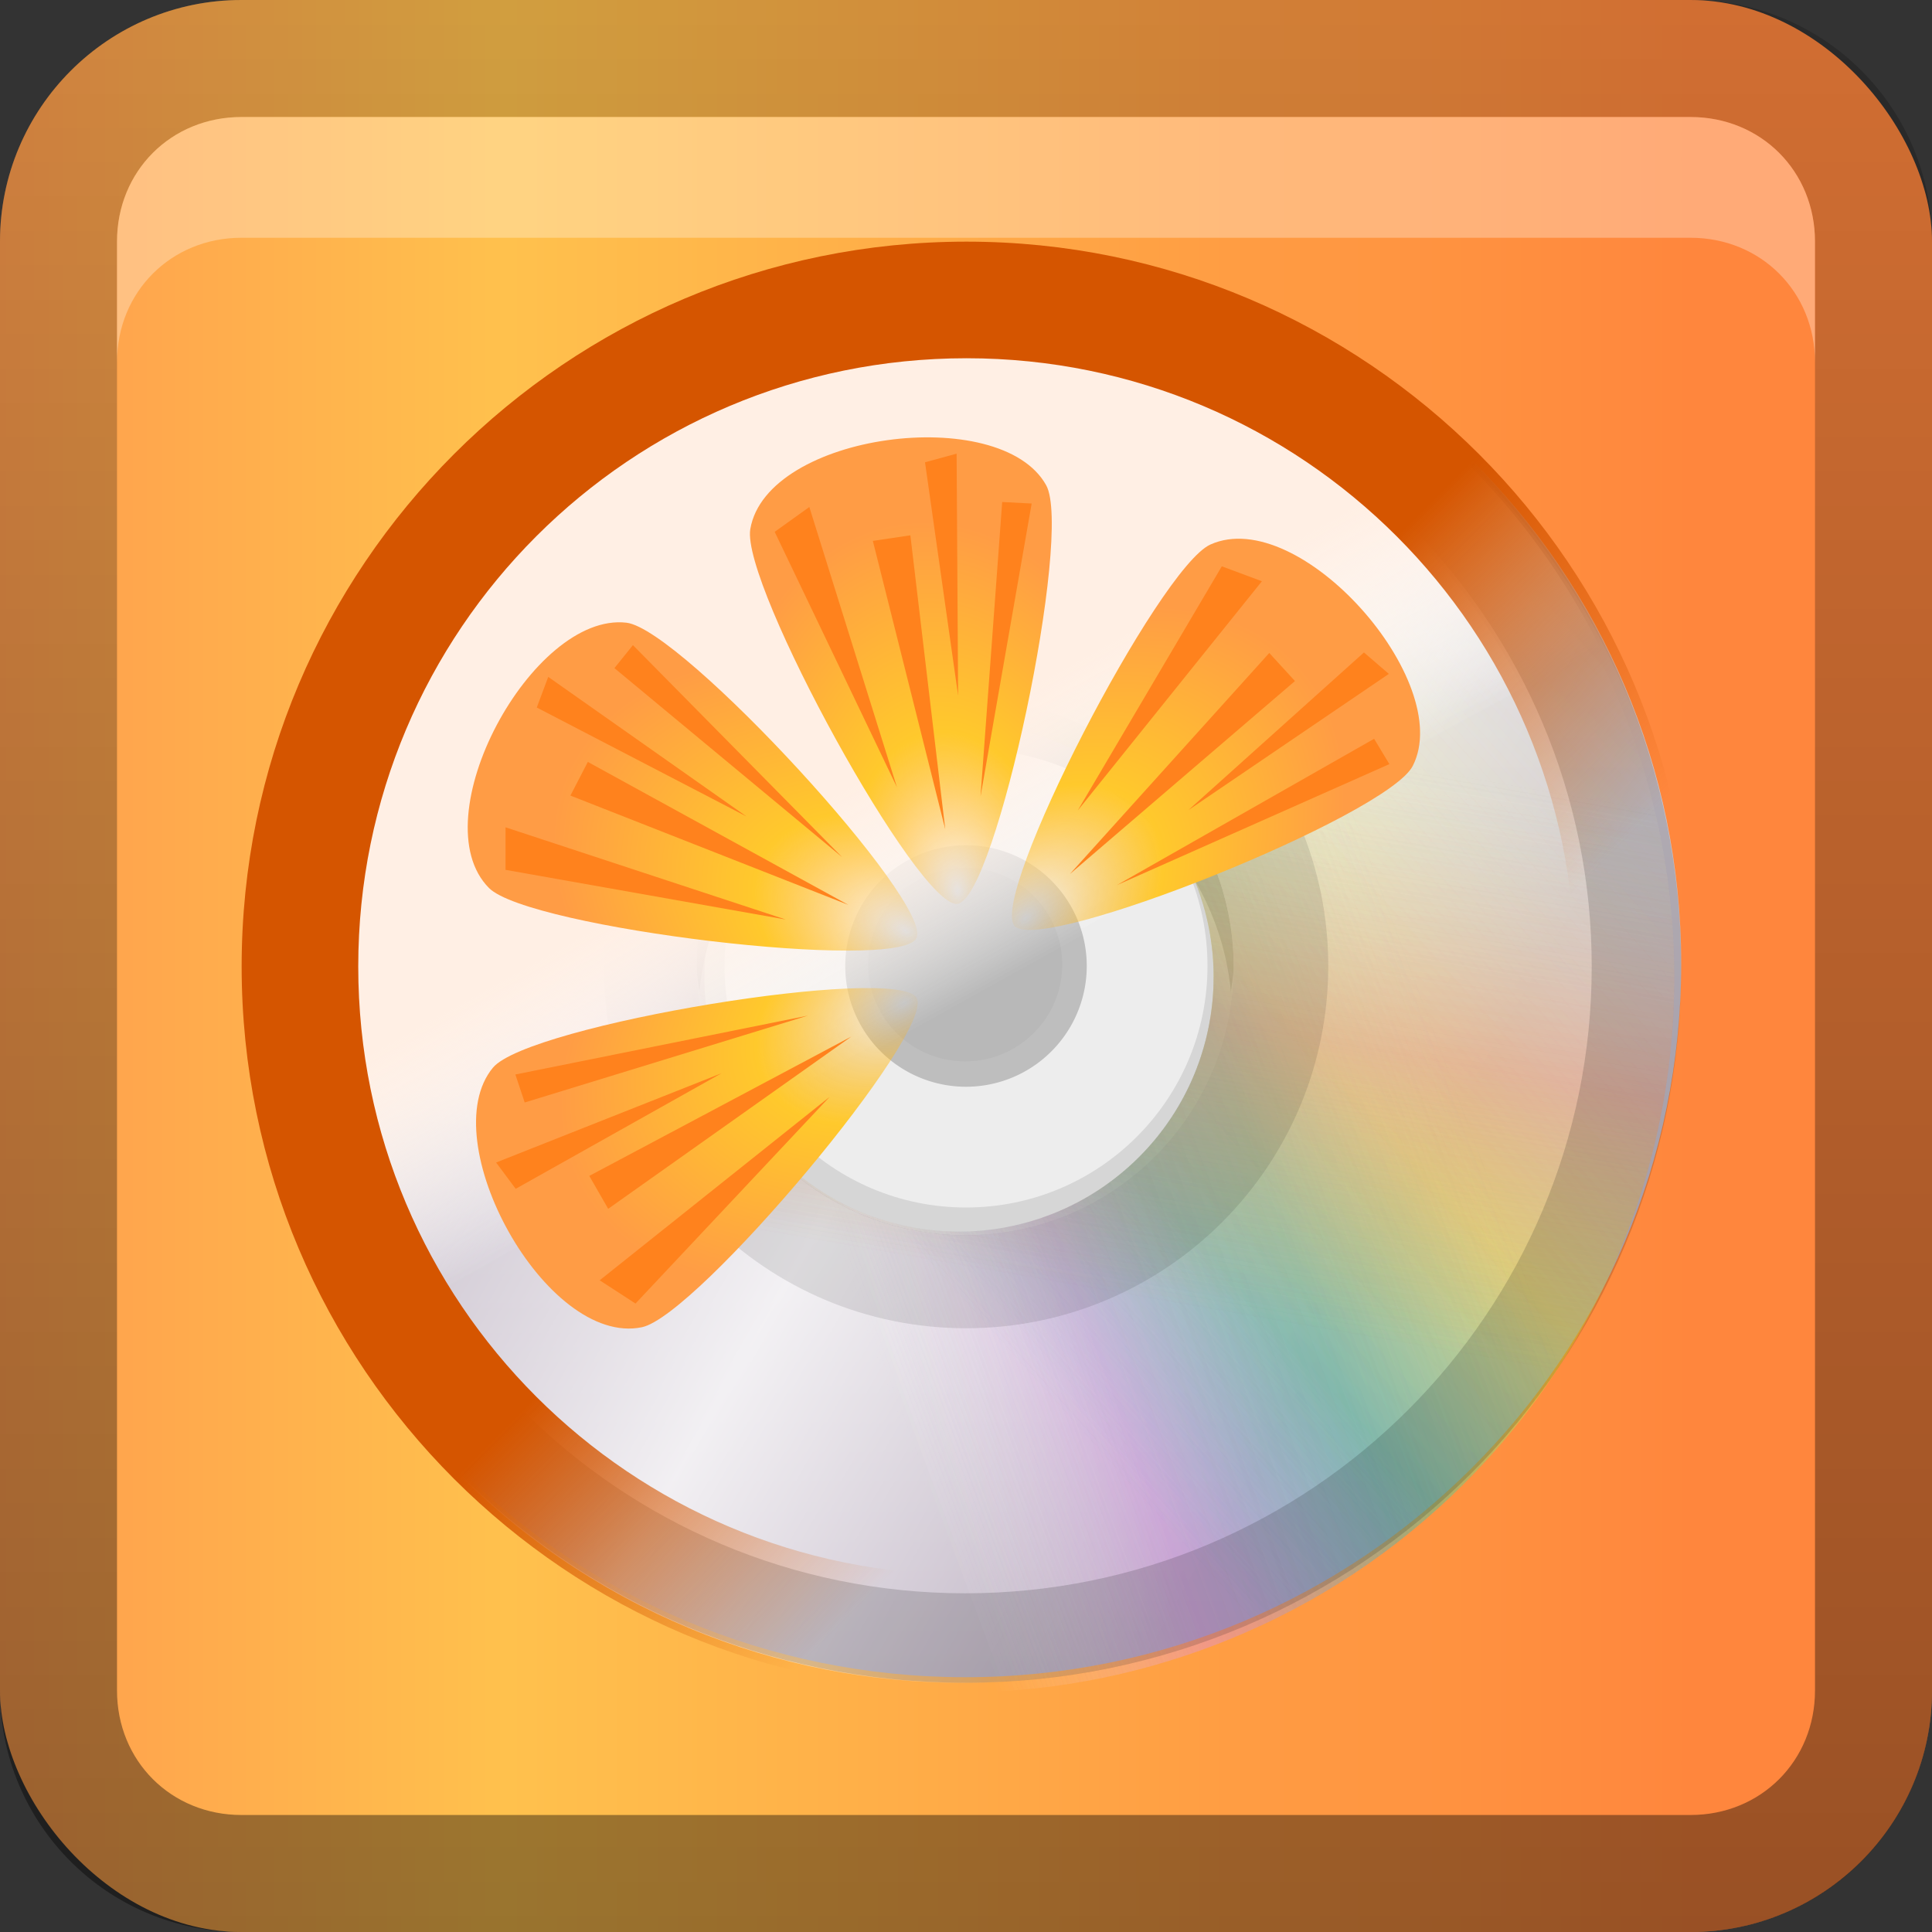 <?xml version="1.0" encoding="UTF-8" standalone="no"?>
<!-- Created with Inkscape (http://www.inkscape.org/) -->

<svg
   xmlns:dc="http://purl.org/dc/elements/1.1/"
   xmlns:cc="http://creativecommons.org/ns#"
   xmlns:rdf="http://www.w3.org/1999/02/22-rdf-syntax-ns#"
   xmlns:svg="http://www.w3.org/2000/svg"
   xmlns="http://www.w3.org/2000/svg"
   xmlns:xlink="http://www.w3.org/1999/xlink"
   xmlns:sodipodi="http://sodipodi.sourceforge.net/DTD/sodipodi-0.dtd"
   xmlns:inkscape="http://www.inkscape.org/namespaces/inkscape"
   width="16"
   height="16"
   id="svg2"
   sodipodi:version="0.32"
   inkscape:version="0.47 r22583"
   version="1.0"
   sodipodi:docname="sound-juicer.svg"
   inkscape:output_extension="org.inkscape.output.svg.inkscape"
   style="display:inline">
  <rect width="100%" height="100%" fill="#333333" stroke="none"/>
  <defs
     id="defs4">
    <inkscape:perspective
       sodipodi:type="inkscape:persp3d"
       inkscape:vp_x="0 : 8 : 1"
       inkscape:vp_y="0 : 1000 : 0"
       inkscape:vp_z="16 : 8 : 1"
       inkscape:persp3d-origin="8 : 5.3333333 : 1"
       id="perspective26" />
    <linearGradient
       inkscape:collect="always"
       id="linearGradient3327">
      <stop
         style="stop-color:#000000;stop-opacity:1;"
         offset="0"
         id="stop3330" />
      <stop
         style="stop-color:#000000;stop-opacity:0;"
         offset="1"
         id="stop3333" />
    </linearGradient>
    <linearGradient
       id="ButtonColor"
       x1="10.32"
       y1="21"
       x2="10.32"
       y2="0.999"
       gradientUnits="userSpaceOnUse">
      <stop
         style="stop-color:#29669f;stop-opacity:1;"
         offset="0"
         id="stop3189" />
      <stop
         style="stop-color:#88b6e0;stop-opacity:1;"
         offset="1"
         id="stop3191" />
    </linearGradient>
    <linearGradient
       inkscape:collect="always"
       xlink:href="#linearGradient3327"
       id="linearGradient3192"
       x1="9.057"
       y1="10.203"
       x2="9.057"
       y2="-12.199"
       gradientUnits="userSpaceOnUse"
       gradientTransform="translate(0,5.801)" />
    <linearGradient
       inkscape:collect="always"
       xlink:href="#linearGradient4723"
       id="linearGradient3204"
       x1="1"
       y1="9"
       x2="15"
       y2="9"
       gradientUnits="userSpaceOnUse"
       gradientTransform="translate(-1,-2)" />
    <linearGradient
       inkscape:collect="always"
       xlink:href="#ButtonColor"
       id="linearGradient3173"
       gradientUnits="userSpaceOnUse"
       gradientTransform="translate(-16,-1)"
       x1="1"
       y1="9"
       x2="15"
       y2="9" />
    <linearGradient
       inkscape:collect="always"
       xlink:href="#ButtonColor"
       id="linearGradient3177"
       gradientUnits="userSpaceOnUse"
       gradientTransform="translate(-16,-1)"
       x1="1"
       y1="9"
       x2="15"
       y2="9" />
    <linearGradient
       inkscape:collect="always"
       xlink:href="#ButtonColor"
       id="linearGradient3179"
       gradientUnits="userSpaceOnUse"
       gradientTransform="matrix(0,-1,1,0,-1,16)"
       x1="1"
       y1="9"
       x2="15"
       y2="9" />
    <linearGradient
       inkscape:collect="always"
       xlink:href="#linearGradient3327"
       id="linearGradient3612"
       x1="8"
       y1="15"
       x2="8"
       y2="-1"
       gradientUnits="userSpaceOnUse" />
    <linearGradient
       inkscape:collect="always"
       xlink:href="#linearGradient3327"
       id="linearGradient3629"
       x1="0"
       y1="8"
       x2="29.017"
       y2="8"
       gradientUnits="userSpaceOnUse"
       gradientTransform="matrix(0,-1,1,0,0,16)" />
    <inkscape:perspective
       id="perspective4074"
       inkscape:persp3d-origin="0.5 : 0.33333333 : 1"
       inkscape:vp_z="1 : 0.5 : 1"
       inkscape:vp_y="0 : 1000 : 0"
       inkscape:vp_x="0 : 0.5 : 1"
       sodipodi:type="inkscape:persp3d" />
    <linearGradient
       gradientTransform="matrix(0.238,0,0,0.238,0.571,0.571)"
       y2="71"
       x2="90"
       y1="71"
       x1="6"
       gradientUnits="userSpaceOnUse"
       id="linearGradient4977"
       xlink:href="#linearGradient4723"
       inkscape:collect="always" />
    <linearGradient
       id="linearGradient4723">
      <stop
         style="stop-color:#ff9d4d;stop-opacity:1;"
         offset="0"
         id="stop4725" />
      <stop
         id="stop4731"
         offset="0.3"
         style="stop-color:#ffc14d;stop-opacity:1;" />
      <stop
         style="stop-color:#ff863d;stop-opacity:1;"
         offset="1"
         id="stop4727" />
    </linearGradient>
    <linearGradient
       y2="71"
       x2="90"
       y1="71"
       x1="6"
       gradientTransform="matrix(0.238,0,0,0.238,0.571,-7.429)"
       gradientUnits="userSpaceOnUse"
       id="linearGradient4084"
       xlink:href="#linearGradient4723"
       inkscape:collect="always" />
    <inkscape:perspective
       id="perspective2994"
       inkscape:persp3d-origin="0.5 : 0.33333333 : 1"
       inkscape:vp_z="1 : 0.5 : 1"
       inkscape:vp_y="0 : 1000 : 0"
       inkscape:vp_x="0 : 0.5 : 1"
       sodipodi:type="inkscape:persp3d" />
    <clipPath
       clipPathUnits="userSpaceOnUse"
       id="clipPath3271">
      <rect
         style="fill:#ffffff;fill-opacity:1;fill-rule:evenodd;stroke:none"
         id="rect3273"
         width="118"
         height="59"
         x="5"
         y="160.003" />
    </clipPath>
    <linearGradient
       inkscape:collect="always"
       xlink:href="#linearGradient3236"
       id="linearGradient3809"
       gradientUnits="userSpaceOnUse"
       gradientTransform="matrix(-0.985,0.171,-0.171,-0.985,138.018,271.067)"
       x1="5"
       y1="64"
       x2="123"
       y2="64" />
    <linearGradient
       id="linearGradient3236">
      <stop
         id="stop3238"
         offset="0"
         style="stop-color:#ffffff;stop-opacity:0;" />
      <stop
         style="stop-color:#fffc2b;stop-opacity:0.234;"
         offset="0.35"
         id="stop3240" />
      <stop
         style="stop-color:#46d15d;stop-opacity:0.219;"
         offset="0.5"
         id="stop3242" />
      <stop
         id="stop3244"
         offset="0.65"
         style="stop-color:#46d1aa;stop-opacity:0;" />
      <stop
         id="stop3246"
         offset="1"
         style="stop-color:#ffffff;stop-opacity:0;" />
    </linearGradient>
    <linearGradient
       inkscape:collect="always"
       xlink:href="#linearGradient3265"
       id="linearGradient3811"
       gradientUnits="userSpaceOnUse"
       gradientTransform="matrix(-0.853,0.522,-0.522,-0.853,151.977,240.207)"
       x1="5"
       y1="64"
       x2="123"
       y2="64" />
    <linearGradient
       id="linearGradient3265">
      <stop
         style="stop-color:#ffffff;stop-opacity:0;"
         offset="0"
         id="stop3267" />
      <stop
         id="stop3252"
         offset="0.2"
         style="stop-color:#afcff3;stop-opacity:0;" />
      <stop
         id="stop3269"
         offset="0.35"
         style="stop-color:#60a0e7;stop-opacity:0.148;" />
      <stop
         id="stop3271"
         offset="0.5"
         style="stop-color:#db8ef1;stop-opacity:0.211;" />
      <stop
         style="stop-color:#ffffff;stop-opacity:0;"
         offset="0.65"
         id="stop3273" />
      <stop
         style="stop-color:#ffffff;stop-opacity:0;"
         offset="1"
         id="stop3275" />
    </linearGradient>
    <linearGradient
       inkscape:collect="always"
       xlink:href="#linearGradient3247"
       id="linearGradient3813"
       gradientUnits="userSpaceOnUse"
       gradientTransform="matrix(-0.881,-0.472,0.472,-0.881,90.207,305.619)"
       x1="5"
       y1="64"
       x2="123"
       y2="64" />
    <linearGradient
       id="linearGradient3247">
      <stop
         id="stop3249"
         offset="0"
         style="stop-color:#ffffff;stop-opacity:0;" />
      <stop
         id="stop3293"
         offset="0.3"
         style="stop-color:#d5d5d5;stop-opacity:0;" />
      <stop
         style="stop-color:#eb8888;stop-opacity:0.258;"
         offset="0.5"
         id="stop3251" />
      <stop
         id="stop3295"
         offset="0.7"
         style="stop-color:#e28f25;stop-opacity:0;" />
      <stop
         id="stop3253"
         offset="1"
         style="stop-color:#ffffff;stop-opacity:0;" />
    </linearGradient>
    <clipPath
       clipPathUnits="userSpaceOnUse"
       id="clipPath3022">
      <rect
         style="fill:#ffffff;fill-opacity:1;fill-rule:evenodd;stroke:none"
         id="rect3024"
         width="118"
         height="59"
         x="5"
         y="160.003" />
    </clipPath>
    <linearGradient
       inkscape:collect="always"
       xlink:href="#linearGradient3236"
       id="linearGradient3815"
       gradientUnits="userSpaceOnUse"
       gradientTransform="matrix(-0.985,0.171,-0.171,-0.985,138.018,271.067)"
       x1="5"
       y1="64"
       x2="123"
       y2="64" />
    <linearGradient
       id="linearGradient3027">
      <stop
         id="stop3029"
         offset="0"
         style="stop-color:#ffffff;stop-opacity:0;" />
      <stop
         style="stop-color:#fffc2b;stop-opacity:0.234;"
         offset="0.35"
         id="stop3031" />
      <stop
         style="stop-color:#46d15d;stop-opacity:0.219;"
         offset="0.5"
         id="stop3033" />
      <stop
         id="stop3035"
         offset="0.65"
         style="stop-color:#46d1aa;stop-opacity:0;" />
      <stop
         id="stop3037"
         offset="1"
         style="stop-color:#ffffff;stop-opacity:0;" />
    </linearGradient>
    <linearGradient
       inkscape:collect="always"
       xlink:href="#linearGradient3265"
       id="linearGradient3817"
       gradientUnits="userSpaceOnUse"
       gradientTransform="matrix(-0.853,0.522,-0.522,-0.853,151.977,240.207)"
       x1="5"
       y1="64"
       x2="123"
       y2="64" />
    <linearGradient
       id="linearGradient3040">
      <stop
         style="stop-color:#ffffff;stop-opacity:0;"
         offset="0"
         id="stop3042" />
      <stop
         id="stop3044"
         offset="0.2"
         style="stop-color:#afcff3;stop-opacity:0;" />
      <stop
         id="stop3046"
         offset="0.35"
         style="stop-color:#60a0e7;stop-opacity:0.148;" />
      <stop
         id="stop3048"
         offset="0.5"
         style="stop-color:#db8ef1;stop-opacity:0.211;" />
      <stop
         style="stop-color:#ffffff;stop-opacity:0;"
         offset="0.65"
         id="stop3050" />
      <stop
         style="stop-color:#ffffff;stop-opacity:0;"
         offset="1"
         id="stop3052" />
    </linearGradient>
    <linearGradient
       inkscape:collect="always"
       xlink:href="#linearGradient3247"
       id="linearGradient3819"
       gradientUnits="userSpaceOnUse"
       gradientTransform="matrix(-0.881,-0.472,0.472,-0.881,90.207,305.619)"
       x1="5"
       y1="64"
       x2="123"
       y2="64" />
    <linearGradient
       id="linearGradient3055">
      <stop
         id="stop3057"
         offset="0"
         style="stop-color:#ffffff;stop-opacity:0;" />
      <stop
         id="stop3059"
         offset="0.3"
         style="stop-color:#d5d5d5;stop-opacity:0;" />
      <stop
         style="stop-color:#eb8888;stop-opacity:0.258;"
         offset="0.5"
         id="stop3061" />
      <stop
         id="stop3063"
         offset="0.7"
         style="stop-color:#e28f25;stop-opacity:0;" />
      <stop
         id="stop3065"
         offset="1"
         style="stop-color:#ffffff;stop-opacity:0;" />
    </linearGradient>
    <clipPath
       clipPathUnits="userSpaceOnUse"
       id="clipPath3067">
      <rect
         style="fill:#ffffff;fill-opacity:1;fill-rule:evenodd;stroke:none"
         id="rect3069"
         width="118"
         height="59"
         x="5"
         y="160.003" />
    </clipPath>
    <linearGradient
       y2="64"
       x2="123"
       y1="64"
       x1="5"
       gradientTransform="matrix(-0.985,0.171,-0.171,-0.985,138.018,271.067)"
       gradientUnits="userSpaceOnUse"
       id="linearGradient4242"
       xlink:href="#linearGradient3236"
       inkscape:collect="always" />
    <linearGradient
       id="linearGradient3072">
      <stop
         id="stop3074"
         offset="0"
         style="stop-color:#ffffff;stop-opacity:0;" />
      <stop
         style="stop-color:#fffc2b;stop-opacity:0.234;"
         offset="0.35"
         id="stop3076" />
      <stop
         style="stop-color:#46d15d;stop-opacity:0.219;"
         offset="0.5"
         id="stop3078" />
      <stop
         id="stop3080"
         offset="0.65"
         style="stop-color:#46d1aa;stop-opacity:0;" />
      <stop
         id="stop3082"
         offset="1"
         style="stop-color:#ffffff;stop-opacity:0;" />
    </linearGradient>
    <linearGradient
       y2="64"
       x2="123"
       y1="64"
       x1="5"
       gradientTransform="matrix(-0.853,0.522,-0.522,-0.853,151.977,240.207)"
       gradientUnits="userSpaceOnUse"
       id="linearGradient4244"
       xlink:href="#linearGradient3265"
       inkscape:collect="always" />
    <linearGradient
       id="linearGradient3085">
      <stop
         style="stop-color:#ffffff;stop-opacity:0;"
         offset="0"
         id="stop3087" />
      <stop
         id="stop3089"
         offset="0.2"
         style="stop-color:#afcff3;stop-opacity:0;" />
      <stop
         id="stop3091"
         offset="0.35"
         style="stop-color:#60a0e7;stop-opacity:0.148;" />
      <stop
         id="stop3093"
         offset="0.5"
         style="stop-color:#db8ef1;stop-opacity:0.211;" />
      <stop
         style="stop-color:#ffffff;stop-opacity:0;"
         offset="0.65"
         id="stop3095" />
      <stop
         style="stop-color:#ffffff;stop-opacity:0;"
         offset="1"
         id="stop3097" />
    </linearGradient>
    <linearGradient
       y2="64"
       x2="123"
       y1="64"
       x1="5"
       gradientTransform="matrix(-0.881,-0.472,0.472,-0.881,90.207,305.619)"
       gradientUnits="userSpaceOnUse"
       id="linearGradient4246"
       xlink:href="#linearGradient3247"
       inkscape:collect="always" />
    <linearGradient
       id="linearGradient3100">
      <stop
         id="stop3102"
         offset="0"
         style="stop-color:#ffffff;stop-opacity:0;" />
      <stop
         id="stop3104"
         offset="0.3"
         style="stop-color:#d5d5d5;stop-opacity:0;" />
      <stop
         style="stop-color:#eb8888;stop-opacity:0.258;"
         offset="0.5"
         id="stop3106" />
      <stop
         id="stop3108"
         offset="0.7"
         style="stop-color:#e28f25;stop-opacity:0;" />
      <stop
         id="stop3110"
         offset="1"
         style="stop-color:#ffffff;stop-opacity:0;" />
    </linearGradient>
    <clipPath
       clipPathUnits="userSpaceOnUse"
       id="clipPath3112">
      <rect
         style="fill:#ffffff;fill-opacity:1;fill-rule:evenodd;stroke:none"
         id="rect3114"
         width="118"
         height="59"
         x="5"
         y="160.003" />
    </clipPath>
    <linearGradient
       y2="64"
       x2="123"
       y1="64"
       x1="5"
       gradientTransform="matrix(-0.985,0.171,-0.171,-0.985,138.018,271.067)"
       gradientUnits="userSpaceOnUse"
       id="linearGradient4248"
       xlink:href="#linearGradient3236"
       inkscape:collect="always" />
    <linearGradient
       id="linearGradient3117">
      <stop
         id="stop3119"
         offset="0"
         style="stop-color:#ffffff;stop-opacity:0;" />
      <stop
         style="stop-color:#fffc2b;stop-opacity:0.234;"
         offset="0.35"
         id="stop3121" />
      <stop
         style="stop-color:#46d15d;stop-opacity:0.219;"
         offset="0.5"
         id="stop3123" />
      <stop
         id="stop3125"
         offset="0.65"
         style="stop-color:#46d1aa;stop-opacity:0;" />
      <stop
         id="stop3127"
         offset="1"
         style="stop-color:#ffffff;stop-opacity:0;" />
    </linearGradient>
    <linearGradient
       y2="64"
       x2="123"
       y1="64"
       x1="5"
       gradientTransform="matrix(-0.853,0.522,-0.522,-0.853,151.977,240.207)"
       gradientUnits="userSpaceOnUse"
       id="linearGradient4250"
       xlink:href="#linearGradient3265"
       inkscape:collect="always" />
    <linearGradient
       id="linearGradient3130">
      <stop
         style="stop-color:#ffffff;stop-opacity:0;"
         offset="0"
         id="stop3132" />
      <stop
         id="stop3134"
         offset="0.2"
         style="stop-color:#afcff3;stop-opacity:0;" />
      <stop
         id="stop3136"
         offset="0.35"
         style="stop-color:#60a0e7;stop-opacity:0.148;" />
      <stop
         id="stop3138"
         offset="0.5"
         style="stop-color:#db8ef1;stop-opacity:0.211;" />
      <stop
         style="stop-color:#ffffff;stop-opacity:0;"
         offset="0.65"
         id="stop3140" />
      <stop
         style="stop-color:#ffffff;stop-opacity:0;"
         offset="1"
         id="stop3142" />
    </linearGradient>
    <linearGradient
       y2="64"
       x2="123"
       y1="64"
       x1="5"
       gradientTransform="matrix(-0.881,-0.472,0.472,-0.881,90.207,305.619)"
       gradientUnits="userSpaceOnUse"
       id="linearGradient4252"
       xlink:href="#linearGradient3247"
       inkscape:collect="always" />
    <linearGradient
       id="linearGradient3145">
      <stop
         id="stop3147"
         offset="0"
         style="stop-color:#ffffff;stop-opacity:0;" />
      <stop
         id="stop3149"
         offset="0.3"
         style="stop-color:#d5d5d5;stop-opacity:0;" />
      <stop
         style="stop-color:#eb8888;stop-opacity:0.258;"
         offset="0.5"
         id="stop3151" />
      <stop
         id="stop3153"
         offset="0.7"
         style="stop-color:#e28f25;stop-opacity:0;" />
      <stop
         id="stop3155"
         offset="1"
         style="stop-color:#ffffff;stop-opacity:0;" />
    </linearGradient>
    <linearGradient
       inkscape:collect="always"
       xlink:href="#linearGradient3233"
       id="linearGradient3985"
       gradientUnits="userSpaceOnUse"
       gradientTransform="matrix(0.087,0.05,-0.05,0.087,5.638,-0.737)"
       x1="5"
       y1="64"
       x2="123"
       y2="64" />
    <linearGradient
       id="linearGradient3233">
      <stop
         style="stop-color:#ffffff;stop-opacity:0;"
         offset="0"
         id="stop3235" />
      <stop
         id="stop3297"
         offset="0.15"
         style="stop-color:#ffffff;stop-opacity:0;" />
      <stop
         id="stop3241"
         offset="0.5"
         style="stop-color:#ffffff;stop-opacity:1;" />
      <stop
         style="stop-color:#ffffff;stop-opacity:0;"
         offset="0.85"
         id="stop3299" />
      <stop
         style="stop-color:#ffffff;stop-opacity:0;"
         offset="1"
         id="stop3237" />
    </linearGradient>
    <linearGradient
       inkscape:collect="always"
       xlink:href="#linearGradient4114"
       id="linearGradient3988"
       gradientUnits="userSpaceOnUse"
       gradientTransform="matrix(0.181,0,0,0.217,-2.873,-5.467)"
       x1="73.016"
       y1="89.131"
       x2="73.016"
       y2="34.607" />
    <linearGradient
       gradientTransform="matrix(1.017,0,0,1.017,-1.103,-1.103)"
       gradientUnits="userSpaceOnUse"
       y2="5.425"
       x2="58.65"
       y1="122"
       x1="58.65"
       id="linearGradient4114">
      <stop
         id="stop4116"
         offset="0"
         style="stop-color:#b8abbd;stop-opacity:1;" />
      <stop
         id="stop4118"
         offset="1"
         style="stop-color:#dddbde;stop-opacity:1;" />
    </linearGradient>
    <inkscape:perspective
       id="perspective4094"
       inkscape:persp3d-origin="0.5 : 0.33333333 : 1"
       inkscape:vp_z="1 : 0.5 : 1"
       inkscape:vp_y="0 : 1000 : 0"
       inkscape:vp_x="0 : 0.5 : 1"
       sodipodi:type="inkscape:persp3d" />
    <linearGradient
       inkscape:collect="always"
       xlink:href="#linearGradient4754"
       id="linearGradient4064"
       gradientUnits="userSpaceOnUse"
       x1="12"
       y1="12"
       x2="15"
       y2="15" />
    <linearGradient
       inkscape:collect="always"
       id="linearGradient4754">
      <stop
         style="stop-color:#d55500;stop-opacity:1;"
         offset="0"
         id="stop4756" />
      <stop
         style="stop-color:#d55500;stop-opacity:0;"
         offset="1"
         id="stop4758" />
    </linearGradient>
    <radialGradient
       inkscape:collect="always"
       xlink:href="#linearGradient4857"
       id="radialGradient4851"
       gradientUnits="userSpaceOnUse"
       gradientTransform="matrix(1.391,-0.01,0.016,2.285,-19.507,-47.747)"
       cx="48.135"
       cy="40.928"
       fx="48.135"
       fy="40.928"
       r="8" />
    <linearGradient
       id="linearGradient4857">
      <stop
         id="stop4859"
         offset="0"
         style="stop-color:#ffad14;stop-opacity:0;" />
      <stop
         style="stop-color:#ffc92c;stop-opacity:1;"
         offset="0.428"
         id="stop4861" />
      <stop
         id="stop4863"
         offset="1"
         style="stop-color:#ff9c45;stop-opacity:1;" />
    </linearGradient>
    <radialGradient
       inkscape:collect="always"
       xlink:href="#linearGradient4857"
       id="radialGradient4837"
       gradientUnits="userSpaceOnUse"
       gradientTransform="matrix(1.378,0.065,-0.108,2.283,-13.623,-51.242)"
       cx="47.715"
       cy="40.88"
       fx="47.715"
       fy="40.88"
       r="8" />
    <linearGradient
       id="linearGradient4108">
      <stop
         id="stop4110"
         offset="0"
         style="stop-color:#ffad14;stop-opacity:0;" />
      <stop
         style="stop-color:#ffc92c;stop-opacity:1;"
         offset="0.428"
         id="stop4112" />
      <stop
         id="stop4114"
         offset="1"
         style="stop-color:#ff9c45;stop-opacity:1;" />
    </linearGradient>
    <radialGradient
       inkscape:collect="always"
       xlink:href="#linearGradient4857"
       id="radialGradient4823"
       gradientUnits="userSpaceOnUse"
       gradientTransform="matrix(1.794,0.091,-0.116,2.282,-33.536,-52.485)"
       cx="48.332"
       cy="40.609"
       fx="48.332"
       fy="40.609"
       r="8" />
    <linearGradient
       id="linearGradient4117">
      <stop
         id="stop4119"
         offset="0"
         style="stop-color:#ffad14;stop-opacity:0;" />
      <stop
         style="stop-color:#ffc92c;stop-opacity:1;"
         offset="0.428"
         id="stop4121" />
      <stop
         id="stop4123"
         offset="1"
         style="stop-color:#ff9c45;stop-opacity:1;" />
    </linearGradient>
    <radialGradient
       inkscape:collect="always"
       xlink:href="#linearGradient4857"
       id="radialGradient4853"
       gradientUnits="userSpaceOnUse"
       gradientTransform="matrix(1.62,-0.033,0.047,2.285,-31.596,-46.622)"
       cx="48.015"
       cy="40.513"
       fx="48.015"
       fy="40.513"
       r="8" />
    <linearGradient
       id="linearGradient4126">
      <stop
         id="stop4128"
         offset="0"
         style="stop-color:#ffad14;stop-opacity:0;" />
      <stop
         style="stop-color:#ffc92c;stop-opacity:1;"
         offset="0.428"
         id="stop4130" />
      <stop
         id="stop4132"
         offset="1"
         style="stop-color:#ff9c45;stop-opacity:1;" />
    </linearGradient>
    <linearGradient
       y2="49"
       x2="49"
       y1="40"
       x1="44"
       gradientUnits="userSpaceOnUse"
       id="linearGradient5070"
       xlink:href="#linearGradient4764"
       inkscape:collect="always" />
    <linearGradient
       inkscape:collect="always"
       id="linearGradient4764">
      <stop
         style="stop-color:#ffefe4;stop-opacity:1"
         offset="0"
         id="stop4766" />
      <stop
         style="stop-color:#ffffff;stop-opacity:0;"
         offset="1"
         id="stop4768" />
    </linearGradient>
    <linearGradient
       inkscape:collect="always"
       xlink:href="#linearGradient4764"
       id="linearGradient4023"
       gradientUnits="userSpaceOnUse"
       gradientTransform="matrix(0.267,0,0,0.267,-0.8,-2.8)"
       x1="44"
       y1="40"
       x2="49"
       y2="49" />
    <linearGradient
       y2="49"
       x2="49"
       y1="40"
       x1="44"
       gradientTransform="matrix(0.196,0,0,0.196,-1.416,-1.416)"
       gradientUnits="userSpaceOnUse"
       id="linearGradient4172"
       xlink:href="#linearGradient4764"
       inkscape:collect="always" />
    <radialGradient
       inkscape:collect="always"
       xlink:href="#linearGradient4857"
       id="radialGradient4067"
       gradientUnits="userSpaceOnUse"
       gradientTransform="matrix(1.62,-0.033,0.047,2.285,-31.596,-46.622)"
       cx="48.015"
       cy="40.513"
       fx="48.015"
       fy="40.513"
       r="8" />
    <radialGradient
       inkscape:collect="always"
       xlink:href="#linearGradient4857"
       id="radialGradient4081"
       gradientUnits="userSpaceOnUse"
       gradientTransform="matrix(1.62,-0.033,0.047,2.285,-31.596,-46.622)"
       cx="48.015"
       cy="40.513"
       fx="48.015"
       fy="40.513"
       r="8" />
    <radialGradient
       inkscape:collect="always"
       xlink:href="#linearGradient4857"
       id="radialGradient4095"
       gradientUnits="userSpaceOnUse"
       gradientTransform="matrix(1.62,-0.033,0.047,2.285,-31.596,-46.622)"
       cx="48.015"
       cy="40.513"
       fx="48.015"
       fy="40.513"
       r="8" />
  </defs>
  <sodipodi:namedview
     id="base"
     pagecolor="#ffffff"
     bordercolor="#e7e7e7"
     borderopacity="1"
     inkscape:pageopacity="0.0"
     inkscape:pageshadow="2"
     inkscape:zoom="40.78302"
     inkscape:cx="-0.25916226"
     inkscape:cy="8.246623"
     inkscape:document-units="px"
     inkscape:current-layer="layer1"
     showgrid="true"
     inkscape:showpageshadow="false"
     showguides="false"
     inkscape:guide-bbox="true"
     inkscape:window-width="1920"
     inkscape:window-height="1023"
     inkscape:window-x="0"
     inkscape:window-y="24"
     inkscape:window-maximized="1"
     inkscape:snap-global="false">
    <sodipodi:guide
       orientation="1,0"
       position="0,112"
       id="guide2383" />
    <sodipodi:guide
       orientation="0,1"
       position="26.278,128"
       id="guide2385" />
    <sodipodi:guide
       orientation="1,0"
       position="128,54.082"
       id="guide2387" />
    <sodipodi:guide
       orientation="0,1"
       position="78.156,0"
       id="guide2389" />
    <sodipodi:guide
       orientation="0,1"
       position="60.864,64.085"
       id="guide2391" />
    <inkscape:grid
       type="xygrid"
       id="grid3672"
       visible="true"
       enabled="true" />
  </sodipodi:namedview>
  <g
     inkscape:label="Button"
     inkscape:groupmode="layer"
     id="layer1">
    <rect
       ry="2"
       rx="2"
       y="0"
       x="0"
       height="16"
       width="16"
       id="rect3196"
       style="fill:url(#linearGradient3204);fill-opacity:1;fill-rule:nonzero;stroke:none" />
    <path
       style="opacity:0.4;fill:url(#linearGradient3629);fill-opacity:1;fill-rule:nonzero;stroke:none"
       d="m 0,14 c 0,1.108 0.892,2 2,2 l 12,0 c 1.108,0 2,-0.892 2,-2 L 16,2 C 16,0.892 15.108,0 14,0 L 2,0 C 0.892,0 0,0.892 0,2 l 0,12 z m 0.969,0 0,-12 C 0.969,1.417 1.417,0.969 2,0.969 l 12,0 c 0.583,0 1.031,0.448 1.031,1.031 l 0,12 c 0,0.583 -0.448,1.031 -1.031,1.031 l -12,0 C 1.417,15.031 0.969,14.583 0.969,14 z"
       id="rect2835" />
    <path
       style="opacity:0.3;fill:#ffffff;fill-opacity:1;fill-rule:nonzero;stroke:none"
       d="M 2,0.969 C 1.417,0.969 0.969,1.417 0.969,2 l 0,1 C 0.969,2.417 1.417,1.969 2,1.969 l 12,0 c 0.583,0 1.031,0.448 1.031,1.031 l 0,-1 C 15.031,1.417 14.583,0.969 14,0.969 l -12,0 z"
       id="path2843" />
  </g>
  <g
     inkscape:groupmode="layer"
     id="layer2"
     inkscape:label="Disc"
     sodipodi:insensitive="true">
    <path
       transform="matrix(0.741,0,0,0.741,-0.902,-0.889)"
       sodipodi:type="arc"
       style="color:#000000;fill:#e6e6e6;fill-opacity:1;fill-rule:nonzero;stroke:none;stroke-width:0.5;marker:none;visibility:visible;display:inline;overflow:visible;enable-background:accumulate"
       id="path3932"
       sodipodi:cx="12"
       sodipodi:cy="12"
       sodipodi:rx="4"
       sodipodi:ry="4"
       d="m 16,12 a 4,4 0 1 1 -8,0 4,4 0 1 1 8,0 z" />
    <path
       style="opacity:0.4;fill:#000000;fill-opacity:1;fill-rule:evenodd;stroke:none;display:inline"
       d="m 7.993,5.782 c -1.228,0 -2.224,0.996 -2.224,2.224 0,0.073 0.016,0.138 0.023,0.208 0.108,-1.127 1.045,-2.015 2.201,-2.015 1.155,0 2.092,0.888 2.201,2.015 0.007,-0.071 0.023,-0.136 0.023,-0.208 0,-1.228 -0.996,-2.224 -2.224,-2.224 z"
       id="path3137"
       sodipodi:nodetypes="cscscsc" />
    <path
       style="opacity:0.3;fill:#ffffff;fill-opacity:1;fill-rule:evenodd;stroke:none;display:inline"
       d="m 7.993,5.257 c -1.512,0 -2.739,1.223 -2.739,2.731 0,1.507 1.227,2.731 2.739,2.731 1.512,0 2.739,-1.223 2.739,-2.731 0,-1.507 -1.227,-2.731 -2.739,-2.731 z m 0,1.929 c 0.444,0 0.804,0.359 0.804,0.802 0,0.443 -0.36,0.802 -0.804,0.802 -0.444,0 -0.804,-0.359 -0.804,-0.802 0,-0.442 0.36,-0.802 0.804,-0.802 z"
       id="path3307" />
    <path
       style="fill:url(#linearGradient3988);fill-opacity:1;fill-rule:evenodd;stroke:none;display:inline"
       d="m 7.993,2.076 c -3.273,0 -5.93,2.643 -5.93,5.907 0,3.263 2.657,5.907 5.93,5.907 3.273,0 5.93,-2.643 5.93,-5.907 0,-3.263 -2.657,-5.907 -5.93,-5.907 z m 0,3.706 c 1.228,0 2.224,0.996 2.224,2.224 0,1.228 -0.996,2.224 -2.224,2.224 -1.228,0 -2.224,-0.996 -2.224,-2.224 0,-1.228 0.996,-2.224 2.224,-2.224 z"
       id="path3170" />
    <path
       style="opacity:0.8;fill:url(#linearGradient3985);fill-opacity:1;fill-rule:evenodd;stroke:none;display:inline"
       d="M 7.576,2.122 C 5.677,2.256 3.873,3.298 2.85,5.064 1.214,7.89 2.193,11.517 5.028,13.148 7.862,14.78 11.499,13.797 13.135,10.971 14.772,8.145 13.792,4.542 10.958,2.91 9.895,2.298 8.715,2.042 7.576,2.122 z m 0.417,3.66 c 1.228,0 2.224,0.996 2.224,2.224 0,1.228 -0.996,2.224 -2.224,2.224 -1.228,0 -2.224,-0.996 -2.224,-2.224 0,-1.228 0.996,-2.224 2.224,-2.224 z"
       id="path3230" />
    <g
       style="display:inline"
       id="g3289"
       transform="matrix(0.062,-0.079,0.079,0.062,-13.327,-0.431)">
      <g
         clip-path="url(#clipPath3271)"
         id="g3266">
        <path
           id="path3259"
           d="M 74.118,277.117 C 106.199,271.532 127.702,240.963 122.117,208.882 116.532,176.801 85.963,155.298 53.882,160.883 21.801,166.468 0.298,197.037 5.883,229.118 11.468,261.199 42.037,282.702 74.118,277.117 z m -6.517,-37.432 c -11.419,1.988 -22.299,-5.666 -24.287,-17.085 -1.988,-11.419 5.666,-22.299 17.084,-24.287 11.419,-1.988 22.299,5.666 24.287,17.085 1.988,11.419 -5.666,22.299 -17.085,24.287 z"
           style="fill:url(#linearGradient4242);fill-opacity:1;fill-rule:evenodd;stroke:none;display:inline" />
        <path
           style="fill:url(#linearGradient4244);fill-opacity:1;fill-rule:evenodd;stroke:none;display:inline"
           d="M 94.777,269.327 C 122.557,252.338 131.316,216.004 114.327,188.223 97.338,160.443 61.004,151.684 33.223,168.673 5.443,185.662 -3.316,221.996 13.673,249.777 30.662,277.557 66.996,286.316 94.777,269.327 z M 74.954,236.913 c -9.888,6.047 -22.821,2.929 -28.867,-6.958 -6.047,-9.888 -2.929,-22.821 6.958,-28.867 9.888,-6.047 22.821,-2.929 28.867,6.958 6.047,9.888 2.929,22.821 -6.958,28.867 z"
           id="path3231" />
        <path
           style="fill:url(#linearGradient4246);fill-opacity:1;fill-rule:evenodd;stroke:none;display:inline"
           d="m 36.154,271.006 c 28.707,15.371 64.481,4.548 79.852,-24.159 15.371,-28.707 4.548,-64.481 -24.159,-79.852 -28.707,-15.371 -64.481,-4.548 -79.852,24.159 -15.371,28.707 -4.548,64.481 24.159,79.852 z m 17.935,-33.495 c -10.218,-5.471 -14.07,-18.204 -8.599,-28.422 5.471,-10.218 18.204,-14.07 28.422,-8.599 10.218,5.471 14.07,18.204 8.599,28.422 -5.471,10.218 -18.204,14.07 -28.422,8.599 z"
           id="path3243" />
      </g>
      <g
         transform="matrix(1,0,0,-1,0,438.003)"
         id="g3275"
         clip-path="url(#clipPath3271)">
        <path
           style="fill:url(#linearGradient4248);fill-opacity:1;fill-rule:evenodd;stroke:none;display:inline"
           d="M 74.118,277.117 C 106.199,271.532 127.702,240.963 122.117,208.882 116.532,176.801 85.963,155.298 53.882,160.883 21.801,166.468 0.298,197.037 5.883,229.118 11.468,261.199 42.037,282.702 74.118,277.117 z m -6.517,-37.432 c -11.419,1.988 -22.299,-5.666 -24.287,-17.085 -1.988,-11.419 5.666,-22.299 17.084,-24.287 11.419,-1.988 22.299,5.666 24.287,17.085 1.988,11.419 -5.666,22.299 -17.085,24.287 z"
           id="path3277" />
        <path
           id="path3279"
           d="M 94.777,269.327 C 122.557,252.338 131.316,216.004 114.327,188.223 97.338,160.443 61.004,151.684 33.223,168.673 5.443,185.662 -3.316,221.996 13.673,249.777 30.662,277.557 66.996,286.316 94.777,269.327 z M 74.954,236.913 c -9.888,6.047 -22.821,2.929 -28.867,-6.958 -6.047,-9.888 -2.929,-22.821 6.958,-28.867 9.888,-6.047 22.821,-2.929 28.867,6.958 6.047,9.888 2.929,22.821 -6.958,28.867 z"
           style="fill:url(#linearGradient4250);fill-opacity:1;fill-rule:evenodd;stroke:none;display:inline" />
        <path
           id="path3281"
           d="m 36.154,271.006 c 28.707,15.371 64.481,4.548 79.852,-24.159 15.371,-28.707 4.548,-64.481 -24.159,-79.852 -28.707,-15.371 -64.481,-4.548 -79.852,24.159 -15.371,28.707 -4.548,64.481 24.159,79.852 z m 17.935,-33.495 c -10.218,-5.471 -14.07,-18.204 -8.599,-28.422 5.471,-10.218 18.204,-14.07 28.422,-8.599 10.218,5.471 14.07,18.204 8.599,28.422 -5.471,10.218 -18.204,14.07 -28.422,8.599 z"
           style="fill:url(#linearGradient4252);fill-opacity:1;fill-rule:evenodd;stroke:none;display:inline" />
      </g>
    </g>
    <g
       transform="matrix(0.062,-0.079,0.079,0.062,-13.327,-0.431)"
       id="g4008"
       style="display:inline">
      <g
         id="g4010"
         clip-path="url(#clipPath3271)">
        <path
           style="fill:url(#linearGradient3809);fill-opacity:1;fill-rule:evenodd;stroke:none;display:inline"
           d="M 74.118,277.117 C 106.199,271.532 127.702,240.963 122.117,208.882 116.532,176.801 85.963,155.298 53.882,160.883 21.801,166.468 0.298,197.037 5.883,229.118 11.468,261.199 42.037,282.702 74.118,277.117 z m -6.517,-37.432 c -11.419,1.988 -22.299,-5.666 -24.287,-17.085 -1.988,-11.419 5.666,-22.299 17.084,-24.287 11.419,-1.988 22.299,5.666 24.287,17.085 1.988,11.419 -5.666,22.299 -17.085,24.287 z"
           id="path4012" />
        <path
           id="path4014"
           d="M 94.777,269.327 C 122.557,252.338 131.316,216.004 114.327,188.223 97.338,160.443 61.004,151.684 33.223,168.673 5.443,185.662 -3.316,221.996 13.673,249.777 30.662,277.557 66.996,286.316 94.777,269.327 z M 74.954,236.913 c -9.888,6.047 -22.821,2.929 -28.867,-6.958 -6.047,-9.888 -2.929,-22.821 6.958,-28.867 9.888,-6.047 22.821,-2.929 28.867,6.958 6.047,9.888 2.929,22.821 -6.958,28.867 z"
           style="fill:url(#linearGradient3811);fill-opacity:1;fill-rule:evenodd;stroke:none;display:inline" />
        <path
           id="path4016"
           d="m 36.154,271.006 c 28.707,15.371 64.481,4.548 79.852,-24.159 15.371,-28.707 4.548,-64.481 -24.159,-79.852 -28.707,-15.371 -64.481,-4.548 -79.852,24.159 -15.371,28.707 -4.548,64.481 24.159,79.852 z m 17.935,-33.495 c -10.218,-5.471 -14.07,-18.204 -8.599,-28.422 5.471,-10.218 18.204,-14.07 28.422,-8.599 10.218,5.471 14.07,18.204 8.599,28.422 -5.471,10.218 -18.204,14.07 -28.422,8.599 z"
           style="fill:url(#linearGradient3813);fill-opacity:1;fill-rule:evenodd;stroke:none;display:inline" />
      </g>
      <g
         clip-path="url(#clipPath3271)"
         id="g4018"
         transform="matrix(1,0,0,-1,0,438.003)">
        <path
           id="path4020"
           d="M 74.118,277.117 C 106.199,271.532 127.702,240.963 122.117,208.882 116.532,176.801 85.963,155.298 53.882,160.883 21.801,166.468 0.298,197.037 5.883,229.118 11.468,261.199 42.037,282.702 74.118,277.117 z m -6.517,-37.432 c -11.419,1.988 -22.299,-5.666 -24.287,-17.085 -1.988,-11.419 5.666,-22.299 17.084,-24.287 11.419,-1.988 22.299,5.666 24.287,17.085 1.988,11.419 -5.666,22.299 -17.085,24.287 z"
           style="fill:url(#linearGradient3815);fill-opacity:1;fill-rule:evenodd;stroke:none;display:inline" />
        <path
           style="fill:url(#linearGradient3817);fill-opacity:1;fill-rule:evenodd;stroke:none;display:inline"
           d="M 94.777,269.327 C 122.557,252.338 131.316,216.004 114.327,188.223 97.338,160.443 61.004,151.684 33.223,168.673 5.443,185.662 -3.316,221.996 13.673,249.777 30.662,277.557 66.996,286.316 94.777,269.327 z M 74.954,236.913 c -9.888,6.047 -22.821,2.929 -28.867,-6.958 -6.047,-9.888 -2.929,-22.821 6.958,-28.867 9.888,-6.047 22.821,-2.929 28.867,6.958 6.047,9.888 2.929,22.821 -6.958,28.867 z"
           id="path4022" />
        <path
           style="fill:url(#linearGradient3819);fill-opacity:1;fill-rule:evenodd;stroke:none;display:inline"
           d="m 36.154,271.006 c 28.707,15.371 64.481,4.548 79.852,-24.159 15.371,-28.707 4.548,-64.481 -24.159,-79.852 -28.707,-15.371 -64.481,-4.548 -79.852,24.159 -15.371,28.707 -4.548,64.481 24.159,79.852 z m 17.935,-33.495 c -10.218,-5.471 -14.07,-18.204 -8.599,-28.422 5.471,-10.218 18.204,-14.07 28.422,-8.599 10.218,5.471 14.07,18.204 8.599,28.422 -5.471,10.218 -18.204,14.07 -28.422,8.599 z"
           id="path4024" />
      </g>
    </g>
    <path
       style="opacity:0.15;color:#000000;fill:#000000;fill-opacity:1;fill-rule:nonzero;stroke:none;stroke-width:0.5;marker:none;visibility:visible;display:inline;overflow:visible;enable-background:accumulate"
       d="m 7.993,2.076 c -3.275,0 -5.93,2.655 -5.93,5.93 0,3.275 2.655,5.93 5.93,5.93 3.275,0 5.93,-2.655 5.93,-5.93 0,-3.275 -2.655,-5.93 -5.93,-5.93 z m 0,0.741 c 2.866,0 5.189,2.323 5.189,5.189 0,2.866 -2.323,5.189 -5.189,5.189 -2.866,0 -5.189,-2.323 -5.189,-5.189 0,-2.866 2.323,-5.189 5.189,-5.189 z"
       id="path3922" />
    <path
       style="opacity:0.1;color:#000000;fill:#000000;fill-opacity:1;fill-rule:nonzero;stroke:none;stroke-width:0.5;marker:none;visibility:visible;display:inline;overflow:visible;enable-background:accumulate"
       d="m 8,5 c -1.657,0 -3,1.343 -3,3 C 5,9.657 6.343,11 8,11 c 1.657,0 3,-1.343 3,-3 0,-1.657 -1.343,-3 -3,-3 z m 0,1 c 1.105,0 2,0.895 2,2 0,1.105 -0.895,2 -2,2 -1.105,0 -2,-0.895 -2,-2 0,-1.105 0.895,-2 2,-2 z"
       id="path4067" />
    <path
       sodipodi:type="arc"
       style="opacity:0.2;color:#000000;fill:#000000;fill-opacity:1;fill-rule:nonzero;stroke:none;stroke-width:0.5;marker:none;visibility:visible;display:inline;overflow:visible;enable-background:accumulate"
       id="path4072"
       sodipodi:cx="8"
       sodipodi:cy="8"
       sodipodi:rx="1"
       sodipodi:ry="1"
       d="M 9,8 A 1,1 0 1 1 7,8 1,1 0 1 1 9,8 z" />
  </g>
  <g
     inkscape:groupmode="layer"
     id="layer3"
     inkscape:label="Orange"
     sodipodi:insensitive="true">
    <path
       style="color:#000000;fill:url(#linearGradient4172);fill-opacity:1;fill-rule:nonzero;stroke:none;stroke-width:1;marker:none;visibility:visible;display:inline;overflow:visible;enable-background:accumulate"
       d="M 8,2.851 C 5.156,2.851 2.851,5.156 2.851,8 c 0,2.844 2.305,5.149 5.149,5.149 2.844,0 5.149,-2.305 5.149,-5.149 C 13.149,5.156 10.844,2.851 8,2.851 z"
       id="path4014-7" />
    <path
       transform="matrix(0.196,0,0,0.196,-1.416,-1.416)"
       sodipodi:type="arc"
       style="color:#000000;fill:url(#linearGradient5070);fill-opacity:1;fill-rule:nonzero;stroke:none;stroke-width:1;marker:none;visibility:visible;display:inline;overflow:visible;enable-background:accumulate"
       id="path4762"
       sodipodi:cx="48"
       sodipodi:cy="48"
       sodipodi:rx="30"
       sodipodi:ry="30"
       d="m 78,48 a 30,30 0 1 1 -60,0 30,30 0 1 1 60,0 z" />
    <g
       style="display:inline"
       id="g4804"
       inkscape:transform-center-y="-2.4386867"
       transform="matrix(0.155,-0.023,0.025,0.167,-0.633,1.074)"
       inkscape:transform-center-x="0.54226507">
      <path
         sodipodi:nodetypes="cssc"
         id="path4772"
         d="m 47.991,45 c -2.055,0 -8.836,-17.041 -7.904,-19.673 1.608,-4.54 14.054,-4.331 15.807,0 C 56.928,27.88 50.046,45 47.991,45 z"
         style="color:#000000;fill:url(#radialGradient4853);fill-opacity:1;fill-rule:nonzero;stroke:none;stroke-width:1;marker:none;visibility:visible;display:inline;overflow:visible;enable-background:accumulate" />
      <path
         id="path4783"
         d="M 45.732,38.907 41.34,25.636 43.345,24.681 45.732,38.907 z"
         style="fill:#ff821d;fill-opacity:1;stroke:none" />
      <path
         id="path4785"
         d="m 47.928,41.294 -1.528,-14.512 2.005,0 -0.477,14.512 z"
         style="fill:#ff821d;fill-opacity:1;stroke:none" />
      <path
         id="path4787"
         d="m 49.742,23.344 -0.095,11.552 1.814,-11.743 -1.719,0.191 z"
         style="fill:#ff821d;fill-opacity:1;stroke:none" />
      <path
         id="path4789"
         d="m 53.465,25.827 -3.437,14.13 4.965,-13.844 -1.528,-0.286 z"
         style="fill:#ff821d;fill-opacity:1;stroke:none" />
    </g>
    <path
       transform="matrix(0.736,0,0,0.736,-0.828,-0.828)"
       sodipodi:type="inkscape:offset"
       inkscape:radius="0.15318066"
       inkscape:original="M 12 4 C 7.581722 4 4 7.581722 4 12 C 4 16.418278 7.581722 20 12 20 C 16.418278 20 20 16.418278 20 12 C 20 7.581722 16.418278 4 12 4 z M 12 5 C 15.865993 5 19 8.1340068 19 12 C 19 15.865993 15.865993 19 12 19 C 8.1340068 19 5 15.865993 5 12 C 5 8.1340068 8.1340068 5 12 5 z "
       style="color:#000000;fill:url(#linearGradient4064);fill-opacity:1;fill-rule:nonzero;stroke:none;stroke-width:1;marker:none;visibility:visible;display:inline;overflow:visible;enable-background:accumulate"
       id="path4062"
       d="m 12,3.844 c -4.501,0 -8.156,3.655 -8.156,8.156 0,4.501 3.655,8.156 8.156,8.156 4.501,0 8.156,-3.655 8.156,-8.156 0,-4.501 -3.655,-8.156 -8.156,-8.156 z m 0,1.312 c 3.783,0 6.844,3.061 6.844,6.844 0,3.783 -3.061,6.844 -6.844,6.844 C 8.217,18.844 5.156,15.783 5.156,12 5.156,8.217 8.217,5.156 12,5.156 z" />
    <g
       inkscape:transform-center-x="-2.0432161"
       transform="matrix(0.106,0.116,-0.125,0.114,8.941,-3.028)"
       inkscape:transform-center-y="-1.9289121"
       id="g4054"
       style="display:inline">
      <path
         style="color:#000000;fill:url(#radialGradient4067);fill-opacity:1;fill-rule:nonzero;stroke:none;stroke-width:1;marker:none;visibility:visible;display:inline;overflow:visible;enable-background:accumulate"
         d="m 47.991,45 c -2.055,0 -8.836,-17.041 -7.904,-19.673 1.608,-4.54 14.054,-4.331 15.807,0 C 56.928,27.88 50.046,45 47.991,45 z"
         id="path4056"
         sodipodi:nodetypes="cssc" />
      <path
         style="fill:#ff821d;fill-opacity:1;stroke:none"
         d="M 45.732,38.907 41.34,25.636 43.345,24.681 45.732,38.907 z"
         id="path4058" />
      <path
         style="fill:#ff821d;fill-opacity:1;stroke:none"
         d="m 47.928,41.294 -1.528,-14.512 2.005,0 -0.477,14.512 z"
         id="path4060" />
      <path
         style="fill:#ff821d;fill-opacity:1;stroke:none"
         d="m 49.742,23.344 -0.095,11.552 1.814,-11.743 -1.719,0.191 z"
         id="path4063" />
      <path
         style="fill:#ff821d;fill-opacity:1;stroke:none"
         d="m 53.465,25.827 -3.437,14.13 4.965,-13.844 -1.528,-0.286 z"
         id="path4065" />
    </g>
    <g
       inkscape:transform-center-x="2.2998239"
       transform="matrix(0.072,-0.139,0.151,0.077,-2.661,10.976)"
       inkscape:transform-center-y="-1.4950728"
       id="g4069"
       style="display:inline">
      <path
         style="color:#000000;fill:url(#radialGradient4081);fill-opacity:1;fill-rule:nonzero;stroke:none;stroke-width:1;marker:none;visibility:visible;display:inline;overflow:visible;enable-background:accumulate"
         d="m 47.991,45 c -2.055,0 -8.836,-17.041 -7.904,-19.673 1.608,-4.54 14.054,-4.331 15.807,0 C 56.928,27.88 50.046,45 47.991,45 z"
         id="path4071"
         sodipodi:nodetypes="cssc" />
      <path
         style="fill:#ff821d;fill-opacity:1;stroke:none"
         d="M 45.732,38.907 41.34,25.636 43.345,24.681 45.732,38.907 z"
         id="path4073" />
      <path
         style="fill:#ff821d;fill-opacity:1;stroke:none"
         d="m 47.928,41.294 -1.528,-14.512 2.005,0 -0.477,14.512 z"
         id="path4075" />
      <path
         style="fill:#ff821d;fill-opacity:1;stroke:none"
         d="m 49.742,23.344 -0.095,11.552 1.814,-11.743 -1.719,0.191 z"
         id="path4077" />
      <path
         style="fill:#ff821d;fill-opacity:1;stroke:none"
         d="m 53.465,25.827 -3.437,14.13 4.965,-13.844 -1.528,-0.286 z"
         id="path4079" />
    </g>
    <g
       style="display:inline"
       id="g4083"
       inkscape:transform-center-y="1.5871889"
       transform="matrix(-0.078,-0.136,0.147,-0.084,4.719,18.571)"
       inkscape:transform-center-x="2.2568176">
      <path
         sodipodi:nodetypes="cssc"
         id="path4085"
         d="m 47.991,45 c -2.055,0 -8.836,-17.041 -7.904,-19.673 1.608,-4.54 14.054,-4.331 15.807,0 C 56.928,27.88 50.046,45 47.991,45 z"
         style="color:#000000;fill:url(#radialGradient4095);fill-opacity:1;fill-rule:nonzero;stroke:none;stroke-width:1;marker:none;visibility:visible;display:inline;overflow:visible;enable-background:accumulate" />
      <path
         id="path4087"
         d="M 45.732,38.907 41.34,25.636 43.345,24.681 45.732,38.907 z"
         style="fill:#ff821d;fill-opacity:1;stroke:none" />
      <path
         id="path4089"
         d="m 47.928,41.294 -1.528,-14.512 2.005,0 -0.477,14.512 z"
         style="fill:#ff821d;fill-opacity:1;stroke:none" />
      <path
         id="path4091"
         d="m 49.742,23.344 -0.095,11.552 1.814,-11.743 -1.719,0.191 z"
         style="fill:#ff821d;fill-opacity:1;stroke:none" />
      <path
         id="path4093"
         d="m 53.465,25.827 -3.437,14.13 4.965,-13.844 -1.528,-0.286 z"
         style="fill:#ff821d;fill-opacity:1;stroke:none" />
    </g>
  </g>
</svg>
